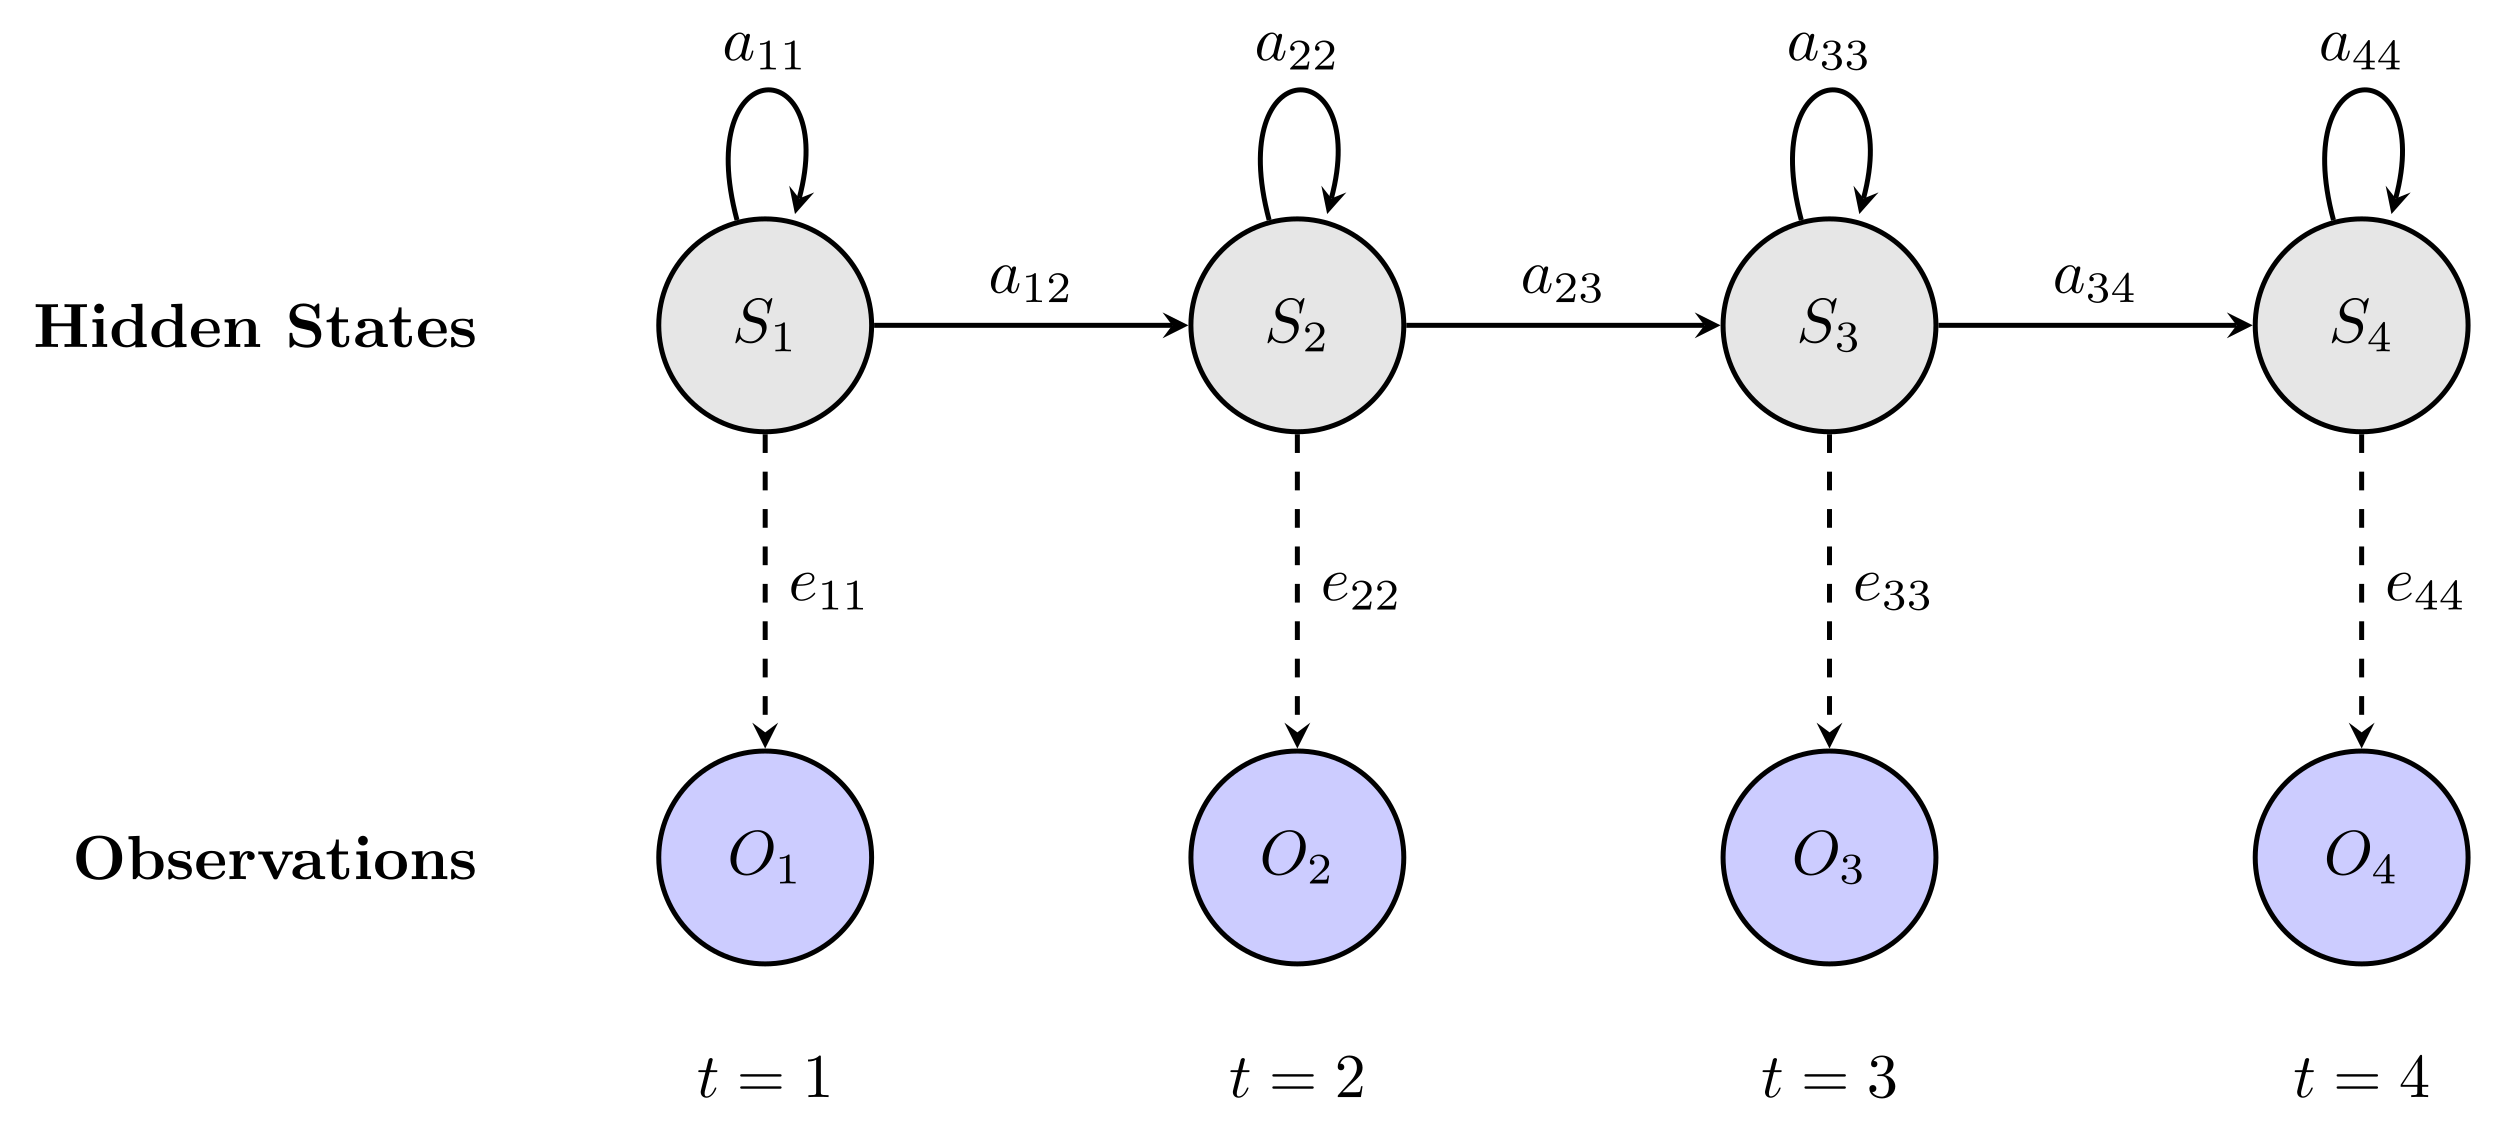 <?xml version="1.0" encoding="UTF-8"?>
<svg xmlns="http://www.w3.org/2000/svg" xmlns:xlink="http://www.w3.org/1999/xlink" width="399.511pt" height="180.629pt" viewBox="0 0 399.511 180.629">
<defs>
<g>
<g id="glyph-0-0">
<path d="M 6.438 -6.922 C 6.438 -6.953 6.406 -7.031 6.312 -7.031 C 6.266 -7.031 6.266 -7.016 6.141 -6.875 L 5.656 -6.312 C 5.406 -6.781 4.891 -7.031 4.234 -7.031 C 2.969 -7.031 1.781 -5.875 1.781 -4.672 C 1.781 -3.875 2.297 -3.406 2.812 -3.266 L 3.875 -2.984 C 4.25 -2.891 4.797 -2.734 4.797 -1.922 C 4.797 -1.031 3.984 -0.094 3 -0.094 C 2.359 -0.094 1.25 -0.312 1.25 -1.547 C 1.25 -1.781 1.312 -2.031 1.312 -2.078 C 1.328 -2.125 1.328 -2.141 1.328 -2.156 C 1.328 -2.25 1.266 -2.266 1.219 -2.266 C 1.172 -2.266 1.141 -2.25 1.109 -2.219 C 1.078 -2.188 0.516 0.094 0.516 0.125 C 0.516 0.172 0.562 0.219 0.625 0.219 C 0.672 0.219 0.688 0.203 0.812 0.062 L 1.297 -0.5 C 1.719 0.078 2.406 0.219 2.984 0.219 C 4.344 0.219 5.516 -1.109 5.516 -2.344 C 5.516 -3.031 5.172 -3.375 5.031 -3.516 C 4.797 -3.734 4.641 -3.781 3.766 -4 C 3.531 -4.062 3.188 -4.172 3.094 -4.188 C 2.828 -4.281 2.484 -4.562 2.484 -5.094 C 2.484 -5.906 3.281 -6.75 4.234 -6.75 C 5.047 -6.75 5.656 -6.312 5.656 -5.203 C 5.656 -4.891 5.625 -4.703 5.625 -4.641 C 5.625 -4.641 5.625 -4.547 5.734 -4.547 C 5.844 -4.547 5.859 -4.578 5.891 -4.75 Z M 6.438 -6.922 "/>
</g>
<g id="glyph-0-1">
<path d="M 7.375 -4.344 C 7.375 -5.953 6.312 -7.031 4.828 -7.031 C 2.688 -7.031 0.484 -4.766 0.484 -2.438 C 0.484 -0.781 1.609 0.219 3.047 0.219 C 5.156 0.219 7.375 -1.969 7.375 -4.344 Z M 3.094 -0.047 C 2.109 -0.047 1.422 -0.844 1.422 -2.156 C 1.422 -2.609 1.562 -4.062 2.328 -5.219 C 3.016 -6.266 3.984 -6.781 4.781 -6.781 C 5.594 -6.781 6.484 -6.219 6.484 -4.734 C 6.484 -4.016 6.219 -2.469 5.234 -1.234 C 4.75 -0.625 3.938 -0.047 3.094 -0.047 Z M 3.094 -0.047 "/>
</g>
<g id="glyph-0-2">
<path d="M 3.719 -3.766 C 3.531 -4.141 3.25 -4.406 2.797 -4.406 C 1.641 -4.406 0.406 -2.938 0.406 -1.484 C 0.406 -0.547 0.953 0.109 1.719 0.109 C 1.922 0.109 2.422 0.062 3.016 -0.641 C 3.094 -0.219 3.453 0.109 3.922 0.109 C 4.281 0.109 4.5 -0.125 4.672 -0.438 C 4.828 -0.797 4.969 -1.406 4.969 -1.422 C 4.969 -1.531 4.875 -1.531 4.844 -1.531 C 4.75 -1.531 4.734 -1.484 4.703 -1.344 C 4.531 -0.703 4.359 -0.109 3.953 -0.109 C 3.672 -0.109 3.656 -0.375 3.656 -0.562 C 3.656 -0.781 3.672 -0.875 3.781 -1.312 C 3.891 -1.719 3.906 -1.828 4 -2.203 L 4.359 -3.594 C 4.422 -3.875 4.422 -3.891 4.422 -3.938 C 4.422 -4.109 4.312 -4.203 4.141 -4.203 C 3.891 -4.203 3.75 -3.984 3.719 -3.766 Z M 3.078 -1.188 C 3.016 -1 3.016 -0.984 2.875 -0.812 C 2.438 -0.266 2.031 -0.109 1.75 -0.109 C 1.25 -0.109 1.109 -0.656 1.109 -1.047 C 1.109 -1.547 1.422 -2.766 1.656 -3.234 C 1.969 -3.812 2.406 -4.188 2.812 -4.188 C 3.453 -4.188 3.594 -3.375 3.594 -3.312 C 3.594 -3.25 3.578 -3.188 3.562 -3.141 Z M 3.078 -1.188 "/>
</g>
<g id="glyph-0-3">
<path d="M 1.859 -2.297 C 2.156 -2.297 2.891 -2.328 3.391 -2.531 C 4.094 -2.828 4.141 -3.422 4.141 -3.562 C 4.141 -4 3.766 -4.406 3.078 -4.406 C 1.969 -4.406 0.453 -3.438 0.453 -1.688 C 0.453 -0.672 1.047 0.109 2.031 0.109 C 3.453 0.109 4.281 -0.953 4.281 -1.062 C 4.281 -1.125 4.234 -1.203 4.172 -1.203 C 4.109 -1.203 4.094 -1.172 4.031 -1.094 C 3.25 -0.109 2.156 -0.109 2.047 -0.109 C 1.266 -0.109 1.172 -0.953 1.172 -1.266 C 1.172 -1.391 1.188 -1.688 1.328 -2.297 Z M 1.391 -2.516 C 1.781 -4.031 2.812 -4.188 3.078 -4.188 C 3.531 -4.188 3.812 -3.891 3.812 -3.562 C 3.812 -2.516 2.219 -2.516 1.797 -2.516 Z M 1.391 -2.516 "/>
</g>
<g id="glyph-0-4">
<path d="M 2.047 -3.984 L 2.984 -3.984 C 3.188 -3.984 3.297 -3.984 3.297 -4.188 C 3.297 -4.297 3.188 -4.297 3.016 -4.297 L 2.141 -4.297 C 2.5 -5.719 2.547 -5.906 2.547 -5.969 C 2.547 -6.141 2.422 -6.234 2.25 -6.234 C 2.219 -6.234 1.938 -6.234 1.859 -5.875 L 1.469 -4.297 L 0.531 -4.297 C 0.328 -4.297 0.234 -4.297 0.234 -4.109 C 0.234 -3.984 0.312 -3.984 0.516 -3.984 L 1.391 -3.984 C 0.672 -1.156 0.625 -0.984 0.625 -0.812 C 0.625 -0.266 1 0.109 1.547 0.109 C 2.562 0.109 3.125 -1.344 3.125 -1.422 C 3.125 -1.531 3.047 -1.531 3.016 -1.531 C 2.922 -1.531 2.906 -1.5 2.859 -1.391 C 2.438 -0.344 1.906 -0.109 1.562 -0.109 C 1.359 -0.109 1.25 -0.234 1.25 -0.562 C 1.25 -0.812 1.281 -0.875 1.312 -1.047 Z M 2.047 -3.984 "/>
</g>
<g id="glyph-1-0">
<path d="M 2.328 -4.438 C 2.328 -4.625 2.328 -4.625 2.125 -4.625 C 1.672 -4.188 1.047 -4.188 0.766 -4.188 L 0.766 -3.938 C 0.922 -3.938 1.391 -3.938 1.766 -4.125 L 1.766 -0.578 C 1.766 -0.344 1.766 -0.25 1.078 -0.25 L 0.812 -0.25 L 0.812 0 C 0.938 0 1.797 -0.031 2.047 -0.031 C 2.266 -0.031 3.141 0 3.297 0 L 3.297 -0.25 L 3.031 -0.25 C 2.328 -0.25 2.328 -0.344 2.328 -0.578 Z M 2.328 -4.438 "/>
</g>
<g id="glyph-1-1">
<path d="M 3.516 -1.266 L 3.281 -1.266 C 3.266 -1.109 3.188 -0.703 3.094 -0.641 C 3.047 -0.594 2.516 -0.594 2.406 -0.594 L 1.125 -0.594 C 1.859 -1.234 2.109 -1.438 2.516 -1.766 C 3.031 -2.172 3.516 -2.609 3.516 -3.266 C 3.516 -4.109 2.781 -4.625 1.891 -4.625 C 1.031 -4.625 0.438 -4.016 0.438 -3.375 C 0.438 -3.031 0.734 -2.984 0.812 -2.984 C 0.969 -2.984 1.172 -3.109 1.172 -3.359 C 1.172 -3.484 1.125 -3.734 0.766 -3.734 C 0.984 -4.219 1.453 -4.375 1.781 -4.375 C 2.484 -4.375 2.844 -3.828 2.844 -3.266 C 2.844 -2.656 2.406 -2.188 2.188 -1.938 L 0.516 -0.266 C 0.438 -0.203 0.438 -0.188 0.438 0 L 3.312 0 Z M 3.516 -1.266 "/>
</g>
<g id="glyph-1-2">
<path d="M 1.906 -2.328 C 2.453 -2.328 2.844 -1.953 2.844 -1.203 C 2.844 -0.344 2.328 -0.078 1.938 -0.078 C 1.656 -0.078 1.031 -0.156 0.75 -0.578 C 1.078 -0.578 1.156 -0.812 1.156 -0.969 C 1.156 -1.188 0.984 -1.344 0.766 -1.344 C 0.578 -1.344 0.375 -1.219 0.375 -0.938 C 0.375 -0.281 1.094 0.141 1.938 0.141 C 2.906 0.141 3.578 -0.516 3.578 -1.203 C 3.578 -1.75 3.141 -2.297 2.375 -2.453 C 3.094 -2.719 3.359 -3.234 3.359 -3.672 C 3.359 -4.219 2.734 -4.625 1.953 -4.625 C 1.188 -4.625 0.594 -4.25 0.594 -3.688 C 0.594 -3.453 0.75 -3.328 0.953 -3.328 C 1.172 -3.328 1.312 -3.484 1.312 -3.672 C 1.312 -3.875 1.172 -4.031 0.953 -4.047 C 1.203 -4.344 1.672 -4.422 1.938 -4.422 C 2.25 -4.422 2.688 -4.266 2.688 -3.672 C 2.688 -3.375 2.594 -3.047 2.406 -2.844 C 2.188 -2.578 1.984 -2.562 1.641 -2.531 C 1.469 -2.516 1.453 -2.516 1.422 -2.516 C 1.406 -2.516 1.344 -2.5 1.344 -2.422 C 1.344 -2.328 1.406 -2.328 1.531 -2.328 Z M 1.906 -2.328 "/>
</g>
<g id="glyph-1-3">
<path d="M 3.688 -1.141 L 3.688 -1.391 L 2.906 -1.391 L 2.906 -4.5 C 2.906 -4.641 2.906 -4.703 2.766 -4.703 C 2.672 -4.703 2.641 -4.703 2.578 -4.594 L 0.266 -1.391 L 0.266 -1.141 L 2.328 -1.141 L 2.328 -0.578 C 2.328 -0.328 2.328 -0.25 1.75 -0.25 L 1.562 -0.25 L 1.562 0 C 1.922 -0.016 2.359 -0.031 2.609 -0.031 C 2.875 -0.031 3.312 -0.016 3.672 0 L 3.672 -0.25 L 3.484 -0.25 C 2.906 -0.25 2.906 -0.328 2.906 -0.578 L 2.906 -1.141 Z M 2.375 -3.938 L 2.375 -1.391 L 0.531 -1.391 Z M 2.375 -3.938 "/>
</g>
<g id="glyph-2-0">
<path d="M 7.5 -6.375 L 8.578 -6.375 L 8.578 -6.844 C 8.188 -6.812 7.219 -6.812 6.781 -6.812 C 6.359 -6.812 5.391 -6.812 5 -6.844 L 5 -6.375 L 6.078 -6.375 L 6.078 -3.781 L 2.875 -3.781 L 2.875 -6.375 L 3.953 -6.375 L 3.953 -6.844 C 3.578 -6.812 2.609 -6.812 2.172 -6.812 C 1.75 -6.812 0.766 -6.812 0.391 -6.844 L 0.391 -6.375 L 1.469 -6.375 L 1.469 -0.469 L 0.391 -0.469 L 0.391 0 C 0.766 -0.031 1.75 -0.031 2.172 -0.031 C 2.609 -0.031 3.578 -0.031 3.953 0 L 3.953 -0.469 L 2.875 -0.469 L 2.875 -3.312 L 6.078 -3.312 L 6.078 -0.469 L 5 -0.469 L 5 0 C 5.391 -0.031 6.359 -0.031 6.781 -0.031 C 7.219 -0.031 8.188 -0.031 8.578 0 L 8.578 -0.469 L 7.5 -0.469 Z M 7.5 -6.375 "/>
</g>
<g id="glyph-2-1">
<path d="M 2.234 -4.484 L 0.5 -4.406 L 0.5 -3.938 C 1.094 -3.938 1.156 -3.938 1.156 -3.547 L 1.156 -0.469 L 0.469 -0.469 L 0.469 0 C 0.781 -0.016 1.266 -0.031 1.688 -0.031 C 1.984 -0.031 2.5 -0.016 2.844 0 L 2.844 -0.469 L 2.234 -0.469 Z M 2.328 -6.156 C 2.328 -6.594 1.969 -6.922 1.562 -6.922 C 1.125 -6.922 0.781 -6.578 0.781 -6.156 C 0.781 -5.719 1.125 -5.375 1.562 -5.375 C 1.969 -5.375 2.328 -5.719 2.328 -6.156 Z M 2.328 -6.156 "/>
</g>
<g id="glyph-2-2">
<path d="M 4.172 -0.422 L 4.172 0.062 L 5.984 0 L 5.984 -0.469 C 5.375 -0.469 5.297 -0.469 5.297 -0.859 L 5.297 -6.922 L 3.531 -6.844 L 3.531 -6.375 C 4.156 -6.375 4.234 -6.375 4.234 -5.984 L 4.234 -4.031 C 3.734 -4.422 3.203 -4.484 2.875 -4.484 C 1.422 -4.484 0.375 -3.609 0.375 -2.203 C 0.375 -0.891 1.297 0.062 2.766 0.062 C 3.375 0.062 3.859 -0.172 4.172 -0.422 Z M 4.172 -3.516 L 4.172 -1.031 C 4.031 -0.844 3.625 -0.297 2.875 -0.297 C 1.656 -0.297 1.656 -1.5 1.656 -2.203 C 1.656 -2.688 1.656 -3.219 1.906 -3.609 C 2.203 -4.031 2.672 -4.125 2.984 -4.125 C 3.547 -4.125 3.953 -3.812 4.172 -3.516 Z M 4.172 -3.516 "/>
</g>
<g id="glyph-2-3">
<path d="M 4.609 -2.172 C 4.828 -2.172 4.922 -2.172 4.922 -2.438 C 4.922 -2.75 4.859 -3.484 4.359 -3.984 C 4 -4.344 3.469 -4.516 2.781 -4.516 C 1.188 -4.516 0.312 -3.484 0.312 -2.25 C 0.312 -0.906 1.312 0.062 2.922 0.062 C 4.5 0.062 4.922 -1 4.922 -1.172 C 4.922 -1.344 4.734 -1.344 4.688 -1.344 C 4.516 -1.344 4.5 -1.297 4.438 -1.141 C 4.234 -0.656 3.656 -0.344 3.016 -0.344 C 1.609 -0.344 1.594 -1.672 1.594 -2.172 Z M 1.594 -2.5 C 1.609 -2.891 1.625 -3.312 1.828 -3.641 C 2.094 -4.031 2.5 -4.156 2.781 -4.156 C 3.953 -4.156 3.969 -2.844 3.984 -2.5 Z M 1.594 -2.5 "/>
</g>
<g id="glyph-2-4">
<path d="M 1.141 -3.547 L 1.141 -0.469 L 0.453 -0.469 L 0.453 0 C 0.734 -0.016 1.328 -0.031 1.703 -0.031 C 2.094 -0.031 2.688 -0.016 2.953 0 L 2.953 -0.469 L 2.266 -0.469 L 2.266 -2.547 C 2.266 -3.641 3.125 -4.125 3.766 -4.125 C 4.094 -4.125 4.312 -3.922 4.312 -3.156 L 4.312 -0.469 L 3.625 -0.469 L 3.625 0 C 3.891 -0.016 4.5 -0.031 4.875 -0.031 C 5.266 -0.031 5.859 -0.016 6.125 0 L 6.125 -0.469 L 5.438 -0.469 L 5.438 -3.047 C 5.438 -4.094 4.906 -4.484 3.906 -4.484 C 2.953 -4.484 2.422 -3.922 2.156 -3.406 L 2.156 -4.484 L 0.453 -4.406 L 0.453 -3.938 C 1.062 -3.938 1.141 -3.938 1.141 -3.547 Z M 1.141 -3.547 "/>
</g>
<g id="glyph-2-5">
<path d="M 4 -4.125 L 2.562 -4.438 C 2.156 -4.531 1.609 -4.859 1.609 -5.469 C 1.609 -5.906 1.891 -6.516 2.875 -6.516 C 3.672 -6.516 4.688 -6.188 4.922 -4.828 C 4.953 -4.578 4.953 -4.562 5.156 -4.562 C 5.406 -4.562 5.406 -4.609 5.406 -4.844 L 5.406 -6.672 C 5.406 -6.859 5.406 -6.953 5.219 -6.953 C 5.141 -6.953 5.141 -6.938 5.031 -6.844 L 4.578 -6.406 C 4 -6.859 3.344 -6.953 2.875 -6.953 C 1.359 -6.953 0.641 -5.984 0.641 -4.938 C 0.641 -4.297 0.969 -3.844 1.172 -3.625 C 1.672 -3.125 2 -3.062 3.094 -2.828 C 3.969 -2.625 4.141 -2.609 4.359 -2.391 C 4.5 -2.25 4.75 -1.984 4.75 -1.531 C 4.75 -1.047 4.5 -0.359 3.453 -0.359 C 2.703 -0.359 1.188 -0.562 1.109 -2.047 C 1.094 -2.219 1.094 -2.266 0.875 -2.266 C 0.641 -2.266 0.641 -2.219 0.641 -1.984 L 0.641 -0.172 C 0.641 0.016 0.641 0.109 0.812 0.109 C 0.906 0.109 0.922 0.094 1 0.016 L 1.469 -0.438 C 2.125 0.047 3.047 0.109 3.453 0.109 C 5.109 0.109 5.719 -1.016 5.719 -2.031 C 5.719 -3.125 4.922 -3.938 4 -4.125 Z M 4 -4.125 "/>
</g>
<g id="glyph-2-6">
<path d="M 1.031 -3.953 L 1.031 -1.219 C 1.031 -0.156 1.891 0.062 2.609 0.062 C 3.359 0.062 3.812 -0.516 3.812 -1.234 L 3.812 -1.766 L 3.344 -1.766 L 3.344 -1.25 C 3.344 -0.578 3.016 -0.344 2.734 -0.344 C 2.156 -0.344 2.156 -0.984 2.156 -1.203 L 2.156 -3.953 L 3.625 -3.953 L 3.625 -4.422 L 2.156 -4.422 L 2.156 -6.328 L 1.688 -6.328 C 1.688 -5.328 1.203 -4.344 0.203 -4.312 L 0.203 -3.953 Z M 1.031 -3.953 "/>
</g>
<g id="glyph-2-7">
<path d="M 3.734 -0.766 C 3.734 -0.453 3.734 0 4.766 0 L 5.25 0 C 5.438 0 5.562 0 5.562 -0.234 C 5.562 -0.469 5.438 -0.469 5.297 -0.469 C 4.688 -0.484 4.688 -0.609 4.688 -0.844 L 4.688 -2.984 C 4.688 -3.875 3.984 -4.516 2.5 -4.516 C 1.938 -4.516 0.719 -4.469 0.719 -3.594 C 0.719 -3.156 1.062 -2.969 1.328 -2.969 C 1.641 -2.969 1.969 -3.188 1.969 -3.594 C 1.969 -3.891 1.781 -4.062 1.75 -4.094 C 2.031 -4.141 2.344 -4.156 2.469 -4.156 C 3.203 -4.156 3.562 -3.734 3.562 -2.984 L 3.562 -2.641 C 2.844 -2.609 0.312 -2.516 0.312 -1.078 C 0.312 -0.125 1.562 0.062 2.25 0.062 C 3.047 0.062 3.516 -0.344 3.734 -0.766 Z M 3.562 -2.328 L 3.562 -1.391 C 3.562 -0.422 2.641 -0.297 2.391 -0.297 C 1.891 -0.297 1.484 -0.641 1.484 -1.094 C 1.484 -2.156 3.062 -2.297 3.562 -2.328 Z M 3.562 -2.328 "/>
</g>
<g id="glyph-2-8">
<path d="M 2.109 -2.938 C 1.734 -3 1.094 -3.109 1.094 -3.578 C 1.094 -4.203 2.016 -4.203 2.203 -4.203 C 2.953 -4.203 3.328 -3.906 3.375 -3.359 C 3.391 -3.203 3.406 -3.156 3.609 -3.156 C 3.844 -3.156 3.844 -3.203 3.844 -3.438 L 3.844 -4.234 C 3.844 -4.422 3.844 -4.516 3.672 -4.516 C 3.625 -4.516 3.609 -4.516 3.219 -4.328 C 2.953 -4.453 2.609 -4.516 2.219 -4.516 C 1.906 -4.516 0.375 -4.516 0.375 -3.203 C 0.375 -2.812 0.578 -2.547 0.781 -2.375 C 1.172 -2.031 1.562 -1.969 2.328 -1.828 C 2.688 -1.766 3.422 -1.641 3.422 -1.047 C 3.422 -0.297 2.516 -0.297 2.297 -0.297 C 1.234 -0.297 0.984 -1.031 0.859 -1.453 C 0.812 -1.594 0.75 -1.594 0.625 -1.594 C 0.375 -1.594 0.375 -1.531 0.375 -1.312 L 0.375 -0.219 C 0.375 -0.031 0.375 0.062 0.562 0.062 C 0.625 0.062 0.641 0.062 0.859 -0.094 C 0.875 -0.094 1.094 -0.234 1.109 -0.266 C 1.578 0.062 2.094 0.062 2.297 0.062 C 2.609 0.062 4.141 0.062 4.141 -1.391 C 4.141 -1.828 3.938 -2.172 3.594 -2.453 C 3.203 -2.734 2.875 -2.797 2.109 -2.938 Z M 2.109 -2.938 "/>
</g>
<g id="glyph-2-9">
<path d="M 7.969 -3.375 C 7.969 -5.531 6.516 -6.953 4.312 -6.953 C 2.031 -6.953 0.641 -5.469 0.641 -3.375 C 0.641 -1.312 2.031 0.109 4.297 0.109 C 6.594 0.109 7.969 -1.328 7.969 -3.375 Z M 4.297 -0.312 C 3.703 -0.312 2.984 -0.594 2.578 -1.344 C 2.25 -1.969 2.156 -2.672 2.156 -3.531 C 2.156 -4.172 2.188 -5.016 2.625 -5.688 C 3.047 -6.297 3.703 -6.547 4.297 -6.547 C 4.938 -6.547 5.625 -6.266 6.016 -5.609 C 6.406 -4.969 6.438 -4.203 6.438 -3.531 C 6.438 -2.828 6.406 -1.938 5.984 -1.25 C 5.531 -0.531 4.828 -0.312 4.297 -0.312 Z M 4.297 -0.312 "/>
</g>
<g id="glyph-2-10">
<path d="M 2.141 -4 L 2.141 -6.922 L 0.375 -6.844 L 0.375 -6.375 C 0.984 -6.375 1.062 -6.375 1.062 -5.984 L 1.062 0 L 1.531 0 L 2.016 -0.562 C 2.094 -0.484 2.578 0.062 3.469 0.062 C 4.953 0.062 5.984 -0.844 5.984 -2.219 C 5.984 -3.547 5.047 -4.484 3.594 -4.484 C 2.875 -4.484 2.375 -4.203 2.141 -4 Z M 2.188 -0.984 L 2.188 -3.484 C 2.469 -3.844 2.938 -4.125 3.484 -4.125 C 4.703 -4.125 4.703 -2.922 4.703 -2.219 C 4.703 -1.75 4.703 -1.203 4.453 -0.812 C 4.156 -0.406 3.703 -0.297 3.375 -0.297 C 2.688 -0.297 2.297 -0.844 2.188 -0.984 Z M 2.188 -0.984 "/>
</g>
<g id="glyph-2-11">
<path d="M 2.031 -3.359 L 2.031 -4.484 L 0.375 -4.406 L 0.375 -3.938 C 0.984 -3.938 1.062 -3.938 1.062 -3.547 L 1.062 -0.469 L 0.375 -0.469 L 0.375 0 C 0.719 -0.016 1.172 -0.031 1.625 -0.031 C 2 -0.031 2.641 -0.031 3 0 L 3 -0.469 L 2.141 -0.469 L 2.141 -2.219 C 2.141 -2.906 2.375 -4.125 3.375 -4.125 C 3.375 -4.109 3.188 -3.953 3.188 -3.672 C 3.188 -3.266 3.516 -3.062 3.797 -3.062 C 4.094 -3.062 4.406 -3.266 4.406 -3.672 C 4.406 -4.203 3.875 -4.484 3.344 -4.484 C 2.656 -4.484 2.25 -3.984 2.031 -3.359 Z M 2.031 -3.359 "/>
</g>
<g id="glyph-2-12">
<path d="M 5.047 -3.75 C 5.109 -3.891 5.141 -3.953 5.781 -3.953 L 5.781 -4.422 C 5.531 -4.406 5.25 -4.391 5 -4.391 C 4.75 -4.391 4.297 -4.422 4.094 -4.422 L 4.094 -3.953 C 4.281 -3.953 4.562 -3.922 4.562 -3.844 C 4.562 -3.844 4.562 -3.812 4.516 -3.734 L 3.359 -1.234 L 2.094 -3.953 L 2.625 -3.953 L 2.625 -4.422 C 2.297 -4.406 1.406 -4.391 1.391 -4.391 C 1.109 -4.391 0.672 -4.422 0.266 -4.422 L 0.266 -3.953 L 0.891 -3.953 L 2.641 -0.203 C 2.766 0.047 2.891 0.047 3.016 0.047 C 3.188 0.047 3.297 0.016 3.391 -0.203 Z M 5.047 -3.75 "/>
</g>
<g id="glyph-2-13">
<path d="M 5.406 -2.172 C 5.406 -3.516 4.484 -4.516 2.859 -4.516 C 1.219 -4.516 0.312 -3.5 0.312 -2.172 C 0.312 -0.938 1.203 0.062 2.859 0.062 C 4.531 0.062 5.406 -0.953 5.406 -2.172 Z M 2.859 -0.344 C 1.594 -0.344 1.594 -1.422 1.594 -2.281 C 1.594 -2.734 1.594 -3.234 1.766 -3.578 C 1.953 -3.953 2.375 -4.156 2.859 -4.156 C 3.281 -4.156 3.703 -4 3.922 -3.656 C 4.125 -3.312 4.125 -2.766 4.125 -2.281 C 4.125 -1.422 4.125 -0.344 2.859 -0.344 Z M 2.859 -0.344 "/>
</g>
<g id="glyph-3-0">
<path d="M 6.844 -3.266 C 7 -3.266 7.188 -3.266 7.188 -3.453 C 7.188 -3.656 7 -3.656 6.859 -3.656 L 0.891 -3.656 C 0.75 -3.656 0.562 -3.656 0.562 -3.453 C 0.562 -3.266 0.75 -3.266 0.891 -3.266 Z M 6.859 -1.328 C 7 -1.328 7.188 -1.328 7.188 -1.531 C 7.188 -1.719 7 -1.719 6.844 -1.719 L 0.891 -1.719 C 0.75 -1.719 0.562 -1.719 0.562 -1.531 C 0.562 -1.328 0.75 -1.328 0.891 -1.328 Z M 6.859 -1.328 "/>
</g>
<g id="glyph-3-1">
<path d="M 2.938 -6.375 C 2.938 -6.625 2.938 -6.641 2.703 -6.641 C 2.078 -6 1.203 -6 0.891 -6 L 0.891 -5.688 C 1.094 -5.688 1.672 -5.688 2.188 -5.953 L 2.188 -0.781 C 2.188 -0.422 2.156 -0.312 1.266 -0.312 L 0.953 -0.312 L 0.953 0 C 1.297 -0.031 2.156 -0.031 2.562 -0.031 C 2.953 -0.031 3.828 -0.031 4.172 0 L 4.172 -0.312 L 3.859 -0.312 C 2.953 -0.312 2.938 -0.422 2.938 -0.781 Z M 2.938 -6.375 "/>
</g>
<g id="glyph-3-2">
<path d="M 1.266 -0.766 L 2.328 -1.797 C 3.875 -3.172 4.469 -3.703 4.469 -4.703 C 4.469 -5.844 3.578 -6.641 2.359 -6.641 C 1.234 -6.641 0.5 -5.719 0.5 -4.828 C 0.5 -4.281 1 -4.281 1.031 -4.281 C 1.203 -4.281 1.547 -4.391 1.547 -4.812 C 1.547 -5.062 1.359 -5.328 1.016 -5.328 C 0.938 -5.328 0.922 -5.328 0.891 -5.312 C 1.109 -5.969 1.656 -6.328 2.234 -6.328 C 3.141 -6.328 3.562 -5.516 3.562 -4.703 C 3.562 -3.906 3.078 -3.125 2.516 -2.5 L 0.609 -0.375 C 0.5 -0.266 0.5 -0.234 0.5 0 L 4.203 0 L 4.469 -1.734 L 4.234 -1.734 C 4.172 -1.438 4.109 -1 4 -0.844 C 3.938 -0.766 3.281 -0.766 3.062 -0.766 Z M 1.266 -0.766 "/>
</g>
<g id="glyph-3-3">
<path d="M 2.891 -3.516 C 3.703 -3.781 4.281 -4.469 4.281 -5.266 C 4.281 -6.078 3.406 -6.641 2.453 -6.641 C 1.453 -6.641 0.688 -6.047 0.688 -5.281 C 0.688 -4.953 0.906 -4.766 1.203 -4.766 C 1.5 -4.766 1.703 -4.984 1.703 -5.281 C 1.703 -5.766 1.234 -5.766 1.094 -5.766 C 1.391 -6.266 2.047 -6.391 2.406 -6.391 C 2.828 -6.391 3.375 -6.172 3.375 -5.281 C 3.375 -5.156 3.344 -4.578 3.094 -4.141 C 2.797 -3.656 2.453 -3.625 2.203 -3.625 C 2.125 -3.609 1.891 -3.594 1.812 -3.594 C 1.734 -3.578 1.672 -3.562 1.672 -3.469 C 1.672 -3.359 1.734 -3.359 1.906 -3.359 L 2.344 -3.359 C 3.156 -3.359 3.531 -2.688 3.531 -1.703 C 3.531 -0.344 2.844 -0.062 2.406 -0.062 C 1.969 -0.062 1.219 -0.234 0.875 -0.812 C 1.219 -0.766 1.531 -0.984 1.531 -1.359 C 1.531 -1.719 1.266 -1.922 0.984 -1.922 C 0.734 -1.922 0.422 -1.781 0.422 -1.344 C 0.422 -0.438 1.344 0.219 2.438 0.219 C 3.656 0.219 4.562 -0.688 4.562 -1.703 C 4.562 -2.516 3.922 -3.297 2.891 -3.516 Z M 2.891 -3.516 "/>
</g>
<g id="glyph-3-4">
<path d="M 2.938 -1.641 L 2.938 -0.781 C 2.938 -0.422 2.906 -0.312 2.172 -0.312 L 1.969 -0.312 L 1.969 0 C 2.375 -0.031 2.891 -0.031 3.312 -0.031 C 3.734 -0.031 4.25 -0.031 4.672 0 L 4.672 -0.312 L 4.453 -0.312 C 3.719 -0.312 3.703 -0.422 3.703 -0.781 L 3.703 -1.641 L 4.688 -1.641 L 4.688 -1.953 L 3.703 -1.953 L 3.703 -6.484 C 3.703 -6.688 3.703 -6.75 3.531 -6.75 C 3.453 -6.75 3.422 -6.75 3.344 -6.625 L 0.281 -1.953 L 0.281 -1.641 Z M 2.984 -1.953 L 0.562 -1.953 L 2.984 -5.672 Z M 2.984 -1.953 "/>
</g>
</g>
<clipPath id="clip-0">
<path clip-rule="nonzero" d="M 349 23 L 399.512 23 L 399.512 81 L 349 81 Z M 349 23 "/>
</clipPath>
<clipPath id="clip-1">
<path clip-rule="nonzero" d="M 349 108 L 399.512 108 L 399.512 166 L 349 166 Z M 349 108 "/>
</clipPath>
</defs>
<path fill-rule="nonzero" fill="rgb(89.999%, 89.999%, 89.999%)" fill-opacity="1" stroke-width="0.797" stroke-linecap="butt" stroke-linejoin="miter" stroke="rgb(0%, 0%, 0%)" stroke-opacity="1" stroke-miterlimit="10" d="M 17.007 85.041 C 17.007 94.435 9.394 102.049 -0.001 102.049 C -9.395 102.049 -17.009 94.435 -17.009 85.041 C -17.009 75.646 -9.395 68.033 -0.001 68.033 C 9.394 68.033 17.007 75.646 17.007 85.041 Z M 17.007 85.041 " transform="matrix(1, 0, 0, -1, 122.282, 137.029)"/>
<g fill="rgb(0%, 0%, 0%)" fill-opacity="1">
<use xlink:href="#glyph-0-0" x="116.993" y="54.647"/>
</g>
<g fill="rgb(0%, 0%, 0%)" fill-opacity="1">
<use xlink:href="#glyph-1-0" x="123.102" y="56.141"/>
</g>
<path fill-rule="nonzero" fill="rgb(89.999%, 89.999%, 89.999%)" fill-opacity="1" stroke-width="0.797" stroke-linecap="butt" stroke-linejoin="miter" stroke="rgb(0%, 0%, 0%)" stroke-opacity="1" stroke-miterlimit="10" d="M 102.05 85.041 C 102.05 94.435 94.433 102.049 85.042 102.049 C 75.648 102.049 68.031 94.435 68.031 85.041 C 68.031 75.646 75.648 68.033 85.042 68.033 C 94.433 68.033 102.05 75.646 102.05 85.041 Z M 102.05 85.041 " transform="matrix(1, 0, 0, -1, 122.282, 137.029)"/>
<g fill="rgb(0%, 0%, 0%)" fill-opacity="1">
<use xlink:href="#glyph-0-0" x="202.032" y="54.647"/>
</g>
<g fill="rgb(0%, 0%, 0%)" fill-opacity="1">
<use xlink:href="#glyph-1-1" x="208.141" y="56.141"/>
</g>
<path fill-rule="nonzero" fill="rgb(89.999%, 89.999%, 89.999%)" fill-opacity="1" stroke-width="0.797" stroke-linecap="butt" stroke-linejoin="miter" stroke="rgb(0%, 0%, 0%)" stroke-opacity="1" stroke-miterlimit="10" d="M 187.089 85.041 C 187.089 94.435 179.476 102.049 170.081 102.049 C 160.687 102.049 153.073 94.435 153.073 85.041 C 153.073 75.646 160.687 68.033 170.081 68.033 C 179.476 68.033 187.089 75.646 187.089 85.041 Z M 187.089 85.041 " transform="matrix(1, 0, 0, -1, 122.282, 137.029)"/>
<g fill="rgb(0%, 0%, 0%)" fill-opacity="1">
<use xlink:href="#glyph-0-0" x="287.071" y="54.647"/>
</g>
<g fill="rgb(0%, 0%, 0%)" fill-opacity="1">
<use xlink:href="#glyph-1-2" x="293.18" y="56.141"/>
</g>
<path fill-rule="nonzero" fill="rgb(89.999%, 89.999%, 89.999%)" fill-opacity="1" d="M 394.41 51.988 C 394.41 42.594 386.797 34.98 377.402 34.98 C 368.012 34.98 360.395 42.594 360.395 51.988 C 360.395 61.383 368.012 68.996 377.402 68.996 C 386.797 68.996 394.41 61.383 394.41 51.988 Z M 394.41 51.988 "/>
<g clip-path="url(#clip-0)">
<path fill="none" stroke-width="0.797" stroke-linecap="butt" stroke-linejoin="miter" stroke="rgb(0%, 0%, 0%)" stroke-opacity="1" stroke-miterlimit="10" d="M 272.128 85.041 C 272.128 94.435 264.515 102.049 255.12 102.049 C 245.73 102.049 238.113 94.435 238.113 85.041 C 238.113 75.646 245.73 68.033 255.12 68.033 C 264.515 68.033 272.128 75.646 272.128 85.041 Z M 272.128 85.041 " transform="matrix(1, 0, 0, -1, 122.282, 137.029)"/>
</g>
<g fill="rgb(0%, 0%, 0%)" fill-opacity="1">
<use xlink:href="#glyph-0-0" x="372.111" y="54.647"/>
</g>
<g fill="rgb(0%, 0%, 0%)" fill-opacity="1">
<use xlink:href="#glyph-1-3" x="378.22" y="56.141"/>
</g>
<path fill-rule="nonzero" fill="rgb(79.999%, 79.999%, 100%)" fill-opacity="1" stroke-width="0.797" stroke-linecap="butt" stroke-linejoin="miter" stroke="rgb(0%, 0%, 0%)" stroke-opacity="1" stroke-miterlimit="10" d="M 17.007 0.002 C 17.007 9.392 9.394 17.009 -0.001 17.009 C -9.395 17.009 -17.009 9.392 -17.009 0.002 C -17.009 -9.393 -9.395 -17.006 -0.001 -17.006 C 9.394 -17.006 17.007 -9.393 17.007 0.002 Z M 17.007 0.002 " transform="matrix(1, 0, 0, -1, 122.282, 137.029)"/>
<g fill="rgb(0%, 0%, 0%)" fill-opacity="1">
<use xlink:href="#glyph-0-1" x="116.248" y="139.686"/>
</g>
<g fill="rgb(0%, 0%, 0%)" fill-opacity="1">
<use xlink:href="#glyph-1-0" x="123.847" y="141.18"/>
</g>
<path fill-rule="nonzero" fill="rgb(79.999%, 79.999%, 100%)" fill-opacity="1" stroke-width="0.797" stroke-linecap="butt" stroke-linejoin="miter" stroke="rgb(0%, 0%, 0%)" stroke-opacity="1" stroke-miterlimit="10" d="M 102.05 0.002 C 102.05 9.392 94.433 17.009 85.042 17.009 C 75.648 17.009 68.031 9.392 68.031 0.002 C 68.031 -9.393 75.648 -17.006 85.042 -17.006 C 94.433 -17.006 102.05 -9.393 102.05 0.002 Z M 102.05 0.002 " transform="matrix(1, 0, 0, -1, 122.282, 137.029)"/>
<g fill="rgb(0%, 0%, 0%)" fill-opacity="1">
<use xlink:href="#glyph-0-1" x="201.287" y="139.686"/>
</g>
<g fill="rgb(0%, 0%, 0%)" fill-opacity="1">
<use xlink:href="#glyph-1-1" x="208.886" y="141.18"/>
</g>
<path fill-rule="nonzero" fill="rgb(79.999%, 79.999%, 100%)" fill-opacity="1" stroke-width="0.797" stroke-linecap="butt" stroke-linejoin="miter" stroke="rgb(0%, 0%, 0%)" stroke-opacity="1" stroke-miterlimit="10" d="M 187.089 0.002 C 187.089 9.392 179.476 17.009 170.081 17.009 C 160.687 17.009 153.073 9.392 153.073 0.002 C 153.073 -9.393 160.687 -17.006 170.081 -17.006 C 179.476 -17.006 187.089 -9.393 187.089 0.002 Z M 187.089 0.002 " transform="matrix(1, 0, 0, -1, 122.282, 137.029)"/>
<g fill="rgb(0%, 0%, 0%)" fill-opacity="1">
<use xlink:href="#glyph-0-1" x="286.326" y="139.686"/>
</g>
<g fill="rgb(0%, 0%, 0%)" fill-opacity="1">
<use xlink:href="#glyph-1-2" x="293.926" y="141.18"/>
</g>
<path fill-rule="nonzero" fill="rgb(79.999%, 79.999%, 100%)" fill-opacity="1" d="M 394.41 137.027 C 394.41 127.637 386.797 120.02 377.402 120.02 C 368.012 120.02 360.395 127.637 360.395 137.027 C 360.395 146.422 368.012 154.035 377.402 154.035 C 386.797 154.035 394.41 146.422 394.41 137.027 Z M 394.41 137.027 "/>
<g clip-path="url(#clip-1)">
<path fill="none" stroke-width="0.797" stroke-linecap="butt" stroke-linejoin="miter" stroke="rgb(0%, 0%, 0%)" stroke-opacity="1" stroke-miterlimit="10" d="M 272.128 0.002 C 272.128 9.392 264.515 17.009 255.12 17.009 C 245.73 17.009 238.113 9.392 238.113 0.002 C 238.113 -9.393 245.73 -17.006 255.12 -17.006 C 264.515 -17.006 272.128 -9.393 272.128 0.002 Z M 272.128 0.002 " transform="matrix(1, 0, 0, -1, 122.282, 137.029)"/>
</g>
<g fill="rgb(0%, 0%, 0%)" fill-opacity="1">
<use xlink:href="#glyph-0-1" x="371.366" y="139.686"/>
</g>
<g fill="rgb(0%, 0%, 0%)" fill-opacity="1">
<use xlink:href="#glyph-1-3" x="378.965" y="141.18"/>
</g>
<path fill="none" stroke-width="0.797" stroke-linecap="butt" stroke-linejoin="miter" stroke="rgb(0%, 0%, 0%)" stroke-opacity="1" stroke-miterlimit="10" d="M 17.405 85.041 L 65.042 85.041 " transform="matrix(1, 0, 0, -1, 122.282, 137.029)"/>
<path fill-rule="nonzero" fill="rgb(0%, 0%, 0%)" fill-opacity="1" d="M 189.914 51.988 L 185.77 49.918 L 187.324 51.988 L 185.77 54.062 "/>
<g fill="rgb(0%, 0%, 0%)" fill-opacity="1">
<use xlink:href="#glyph-0-2" x="157.948" y="46.777"/>
</g>
<g fill="rgb(0%, 0%, 0%)" fill-opacity="1">
<use xlink:href="#glyph-1-0" x="163.214" y="48.271"/>
<use xlink:href="#glyph-1-1" x="167.186" y="48.271"/>
</g>
<path fill="none" stroke-width="0.797" stroke-linecap="butt" stroke-linejoin="miter" stroke="rgb(0%, 0%, 0%)" stroke-opacity="1" stroke-miterlimit="10" d="M 102.448 85.041 L 150.085 85.041 " transform="matrix(1, 0, 0, -1, 122.282, 137.029)"/>
<path fill-rule="nonzero" fill="rgb(0%, 0%, 0%)" fill-opacity="1" d="M 274.957 51.988 L 270.812 49.918 L 272.367 51.988 L 270.812 54.062 "/>
<g fill="rgb(0%, 0%, 0%)" fill-opacity="1">
<use xlink:href="#glyph-0-2" x="242.988" y="46.777"/>
</g>
<g fill="rgb(0%, 0%, 0%)" fill-opacity="1">
<use xlink:href="#glyph-1-1" x="248.254" y="48.271"/>
<use xlink:href="#glyph-1-2" x="252.226" y="48.271"/>
</g>
<path fill="none" stroke-width="0.797" stroke-linecap="butt" stroke-linejoin="miter" stroke="rgb(0%, 0%, 0%)" stroke-opacity="1" stroke-miterlimit="10" d="M 187.488 85.041 L 235.124 85.041 " transform="matrix(1, 0, 0, -1, 122.282, 137.029)"/>
<path fill-rule="nonzero" fill="rgb(0%, 0%, 0%)" fill-opacity="1" d="M 359.996 51.988 L 355.852 49.918 L 357.406 51.988 L 355.852 54.062 "/>
<g fill="rgb(0%, 0%, 0%)" fill-opacity="1">
<use xlink:href="#glyph-0-2" x="328.027" y="46.777"/>
</g>
<g fill="rgb(0%, 0%, 0%)" fill-opacity="1">
<use xlink:href="#glyph-1-2" x="333.293" y="48.271"/>
<use xlink:href="#glyph-1-3" x="337.265" y="48.271"/>
</g>
<path fill="none" stroke-width="0.797" stroke-linecap="butt" stroke-linejoin="miter" stroke="rgb(0%, 0%, 0%)" stroke-opacity="1" stroke-miterlimit="10" d="M -4.505 101.853 C -11.778 129.002 11.78 129.002 5.433 105.318 " transform="matrix(1, 0, 0, -1, 122.282, 137.029)"/>
<path fill-rule="nonzero" fill="rgb(0%, 0%, 0%)" fill-opacity="1" d="M 127.043 34.211 L 130.117 30.746 L 127.715 31.711 L 126.117 29.672 "/>
<g fill="rgb(0%, 0%, 0%)" fill-opacity="1">
<use xlink:href="#glyph-0-2" x="115.429" y="9.602"/>
</g>
<g fill="rgb(0%, 0%, 0%)" fill-opacity="1">
<use xlink:href="#glyph-1-0" x="120.695" y="11.097"/>
<use xlink:href="#glyph-1-0" x="124.667" y="11.097"/>
</g>
<path fill="none" stroke-width="0.797" stroke-linecap="butt" stroke-linejoin="miter" stroke="rgb(0%, 0%, 0%)" stroke-opacity="1" stroke-miterlimit="10" d="M 80.534 101.853 C 73.261 129.002 96.82 129.002 90.472 105.318 " transform="matrix(1, 0, 0, -1, 122.282, 137.029)"/>
<path fill-rule="nonzero" fill="rgb(0%, 0%, 0%)" fill-opacity="1" d="M 212.086 34.211 L 215.16 30.746 L 212.754 31.711 L 211.156 29.672 "/>
<g fill="rgb(0%, 0%, 0%)" fill-opacity="1">
<use xlink:href="#glyph-0-2" x="200.468" y="9.602"/>
</g>
<g fill="rgb(0%, 0%, 0%)" fill-opacity="1">
<use xlink:href="#glyph-1-1" x="205.734" y="11.097"/>
<use xlink:href="#glyph-1-1" x="209.706" y="11.097"/>
</g>
<path fill="none" stroke-width="0.797" stroke-linecap="butt" stroke-linejoin="miter" stroke="rgb(0%, 0%, 0%)" stroke-opacity="1" stroke-miterlimit="10" d="M 165.577 101.853 C 158.3 129.002 181.859 129.002 175.515 105.318 " transform="matrix(1, 0, 0, -1, 122.282, 137.029)"/>
<path fill-rule="nonzero" fill="rgb(0%, 0%, 0%)" fill-opacity="1" d="M 297.125 34.211 L 300.199 30.746 L 297.797 31.711 L 296.195 29.672 "/>
<g fill="rgb(0%, 0%, 0%)" fill-opacity="1">
<use xlink:href="#glyph-0-2" x="285.507" y="9.602"/>
</g>
<g fill="rgb(0%, 0%, 0%)" fill-opacity="1">
<use xlink:href="#glyph-1-2" x="290.773" y="11.097"/>
<use xlink:href="#glyph-1-2" x="294.745" y="11.097"/>
</g>
<path fill="none" stroke-width="0.797" stroke-linecap="butt" stroke-linejoin="miter" stroke="rgb(0%, 0%, 0%)" stroke-opacity="1" stroke-miterlimit="10" d="M 250.616 101.853 C 243.343 129.002 266.902 129.002 260.554 105.318 " transform="matrix(1, 0, 0, -1, 122.282, 137.029)"/>
<path fill-rule="nonzero" fill="rgb(0%, 0%, 0%)" fill-opacity="1" d="M 382.164 34.211 L 385.238 30.746 L 382.836 31.711 L 381.238 29.672 "/>
<g fill="rgb(0%, 0%, 0%)" fill-opacity="1">
<use xlink:href="#glyph-0-2" x="370.547" y="9.602"/>
</g>
<g fill="rgb(0%, 0%, 0%)" fill-opacity="1">
<use xlink:href="#glyph-1-3" x="375.813" y="11.097"/>
<use xlink:href="#glyph-1-3" x="379.785" y="11.097"/>
</g>
<path fill="none" stroke-width="0.797" stroke-linecap="butt" stroke-linejoin="miter" stroke="rgb(0%, 0%, 0%)" stroke-opacity="1" stroke-dasharray="2.989 2.989" stroke-miterlimit="10" d="M -0.001 67.634 L -0.001 19.998 " transform="matrix(1, 0, 0, -1, 122.282, 137.029)"/>
<path fill-rule="nonzero" fill="rgb(0%, 0%, 0%)" fill-opacity="1" d="M 122.281 119.621 L 124.355 115.477 L 122.281 117.031 L 120.211 115.477 "/>
<g fill="rgb(0%, 0%, 0%)" fill-opacity="1">
<use xlink:href="#glyph-0-3" x="126.001" y="95.907"/>
</g>
<g fill="rgb(0%, 0%, 0%)" fill-opacity="1">
<use xlink:href="#glyph-1-0" x="130.64" y="97.402"/>
<use xlink:href="#glyph-1-0" x="134.612" y="97.402"/>
</g>
<path fill="none" stroke-width="0.797" stroke-linecap="butt" stroke-linejoin="miter" stroke="rgb(0%, 0%, 0%)" stroke-opacity="1" stroke-dasharray="2.989 2.989" stroke-miterlimit="10" d="M 85.042 67.634 L 85.042 19.998 " transform="matrix(1, 0, 0, -1, 122.282, 137.029)"/>
<path fill-rule="nonzero" fill="rgb(0%, 0%, 0%)" fill-opacity="1" d="M 207.324 119.621 L 209.395 115.477 L 207.324 117.031 L 205.25 115.477 "/>
<g fill="rgb(0%, 0%, 0%)" fill-opacity="1">
<use xlink:href="#glyph-0-3" x="211.04" y="95.907"/>
</g>
<g fill="rgb(0%, 0%, 0%)" fill-opacity="1">
<use xlink:href="#glyph-1-1" x="215.679" y="97.402"/>
<use xlink:href="#glyph-1-1" x="219.651" y="97.402"/>
</g>
<path fill="none" stroke-width="0.797" stroke-linecap="butt" stroke-linejoin="miter" stroke="rgb(0%, 0%, 0%)" stroke-opacity="1" stroke-dasharray="2.989 2.989" stroke-miterlimit="10" d="M 170.081 67.634 L 170.081 19.998 " transform="matrix(1, 0, 0, -1, 122.282, 137.029)"/>
<path fill-rule="nonzero" fill="rgb(0%, 0%, 0%)" fill-opacity="1" d="M 292.363 119.621 L 294.434 115.477 L 292.363 117.031 L 290.289 115.477 "/>
<g fill="rgb(0%, 0%, 0%)" fill-opacity="1">
<use xlink:href="#glyph-0-3" x="296.08" y="95.907"/>
</g>
<g fill="rgb(0%, 0%, 0%)" fill-opacity="1">
<use xlink:href="#glyph-1-2" x="300.719" y="97.402"/>
<use xlink:href="#glyph-1-2" x="304.691" y="97.402"/>
</g>
<path fill="none" stroke-width="0.797" stroke-linecap="butt" stroke-linejoin="miter" stroke="rgb(0%, 0%, 0%)" stroke-opacity="1" stroke-dasharray="2.989 2.989" stroke-miterlimit="10" d="M 255.12 67.634 L 255.12 19.998 " transform="matrix(1, 0, 0, -1, 122.282, 137.029)"/>
<path fill-rule="nonzero" fill="rgb(0%, 0%, 0%)" fill-opacity="1" d="M 377.402 119.621 L 379.477 115.477 L 377.402 117.031 L 375.332 115.477 "/>
<g fill="rgb(0%, 0%, 0%)" fill-opacity="1">
<use xlink:href="#glyph-0-3" x="381.119" y="95.907"/>
</g>
<g fill="rgb(0%, 0%, 0%)" fill-opacity="1">
<use xlink:href="#glyph-1-3" x="385.758" y="97.401"/>
<use xlink:href="#glyph-1-3" x="389.73" y="97.401"/>
</g>
<g fill="rgb(0%, 0%, 0%)" fill-opacity="1">
<use xlink:href="#glyph-2-0" x="5.313" y="55.449"/>
<use xlink:href="#glyph-2-1" x="14.279" y="55.449"/>
<use xlink:href="#glyph-2-2" x="17.461" y="55.449"/>
<use xlink:href="#glyph-2-2" x="23.826" y="55.449"/>
<use xlink:href="#glyph-2-3" x="30.192" y="55.449"/>
<use xlink:href="#glyph-2-4" x="35.443" y="55.449"/>
</g>
<g fill="rgb(0%, 0%, 0%)" fill-opacity="1">
<use xlink:href="#glyph-2-5" x="45.624" y="55.449"/>
<use xlink:href="#glyph-2-6" x="51.989" y="55.449"/>
<use xlink:href="#glyph-2-7" x="56.444" y="55.449"/>
<use xlink:href="#glyph-2-6" x="62.013" y="55.449"/>
<use xlink:href="#glyph-2-3" x="66.468" y="55.449"/>
<use xlink:href="#glyph-2-8" x="71.72" y="55.449"/>
</g>
<g fill="rgb(0%, 0%, 0%)" fill-opacity="1">
<use xlink:href="#glyph-2-9" x="11.552" y="140.488"/>
<use xlink:href="#glyph-2-10" x="20.159" y="140.488"/>
<use xlink:href="#glyph-2-8" x="26.524" y="140.488"/>
<use xlink:href="#glyph-2-3" x="31.043" y="140.488"/>
<use xlink:href="#glyph-2-11" x="36.294" y="140.488"/>
<use xlink:href="#glyph-2-12" x="41.012" y="140.488"/>
</g>
<g fill="rgb(0%, 0%, 0%)" fill-opacity="1">
<use xlink:href="#glyph-2-7" x="46.421" y="140.488"/>
<use xlink:href="#glyph-2-6" x="51.99" y="140.488"/>
<use xlink:href="#glyph-2-1" x="56.445" y="140.488"/>
<use xlink:href="#glyph-2-13" x="59.628" y="140.488"/>
<use xlink:href="#glyph-2-4" x="65.356" y="140.488"/>
<use xlink:href="#glyph-2-8" x="71.721" y="140.488"/>
</g>
<g fill="rgb(0%, 0%, 0%)" fill-opacity="1">
<use xlink:href="#glyph-0-4" x="111.351" y="175.316"/>
</g>
<g fill="rgb(0%, 0%, 0%)" fill-opacity="1">
<use xlink:href="#glyph-3-0" x="117.718" y="175.316"/>
</g>
<g fill="rgb(0%, 0%, 0%)" fill-opacity="1">
<use xlink:href="#glyph-3-1" x="128.237" y="175.316"/>
</g>
<g fill="rgb(0%, 0%, 0%)" fill-opacity="1">
<use xlink:href="#glyph-0-4" x="196.39" y="175.316"/>
</g>
<g fill="rgb(0%, 0%, 0%)" fill-opacity="1">
<use xlink:href="#glyph-3-0" x="202.757" y="175.316"/>
</g>
<g fill="rgb(0%, 0%, 0%)" fill-opacity="1">
<use xlink:href="#glyph-3-2" x="213.276" y="175.316"/>
</g>
<g fill="rgb(0%, 0%, 0%)" fill-opacity="1">
<use xlink:href="#glyph-0-4" x="281.429" y="175.316"/>
</g>
<g fill="rgb(0%, 0%, 0%)" fill-opacity="1">
<use xlink:href="#glyph-3-0" x="287.796" y="175.316"/>
</g>
<g fill="rgb(0%, 0%, 0%)" fill-opacity="1">
<use xlink:href="#glyph-3-3" x="298.315" y="175.316"/>
</g>
<g fill="rgb(0%, 0%, 0%)" fill-opacity="1">
<use xlink:href="#glyph-0-4" x="366.469" y="175.316"/>
</g>
<g fill="rgb(0%, 0%, 0%)" fill-opacity="1">
<use xlink:href="#glyph-3-0" x="372.836" y="175.316"/>
</g>
<g fill="rgb(0%, 0%, 0%)" fill-opacity="1">
<use xlink:href="#glyph-3-4" x="383.355" y="175.316"/>
</g>
</svg>
